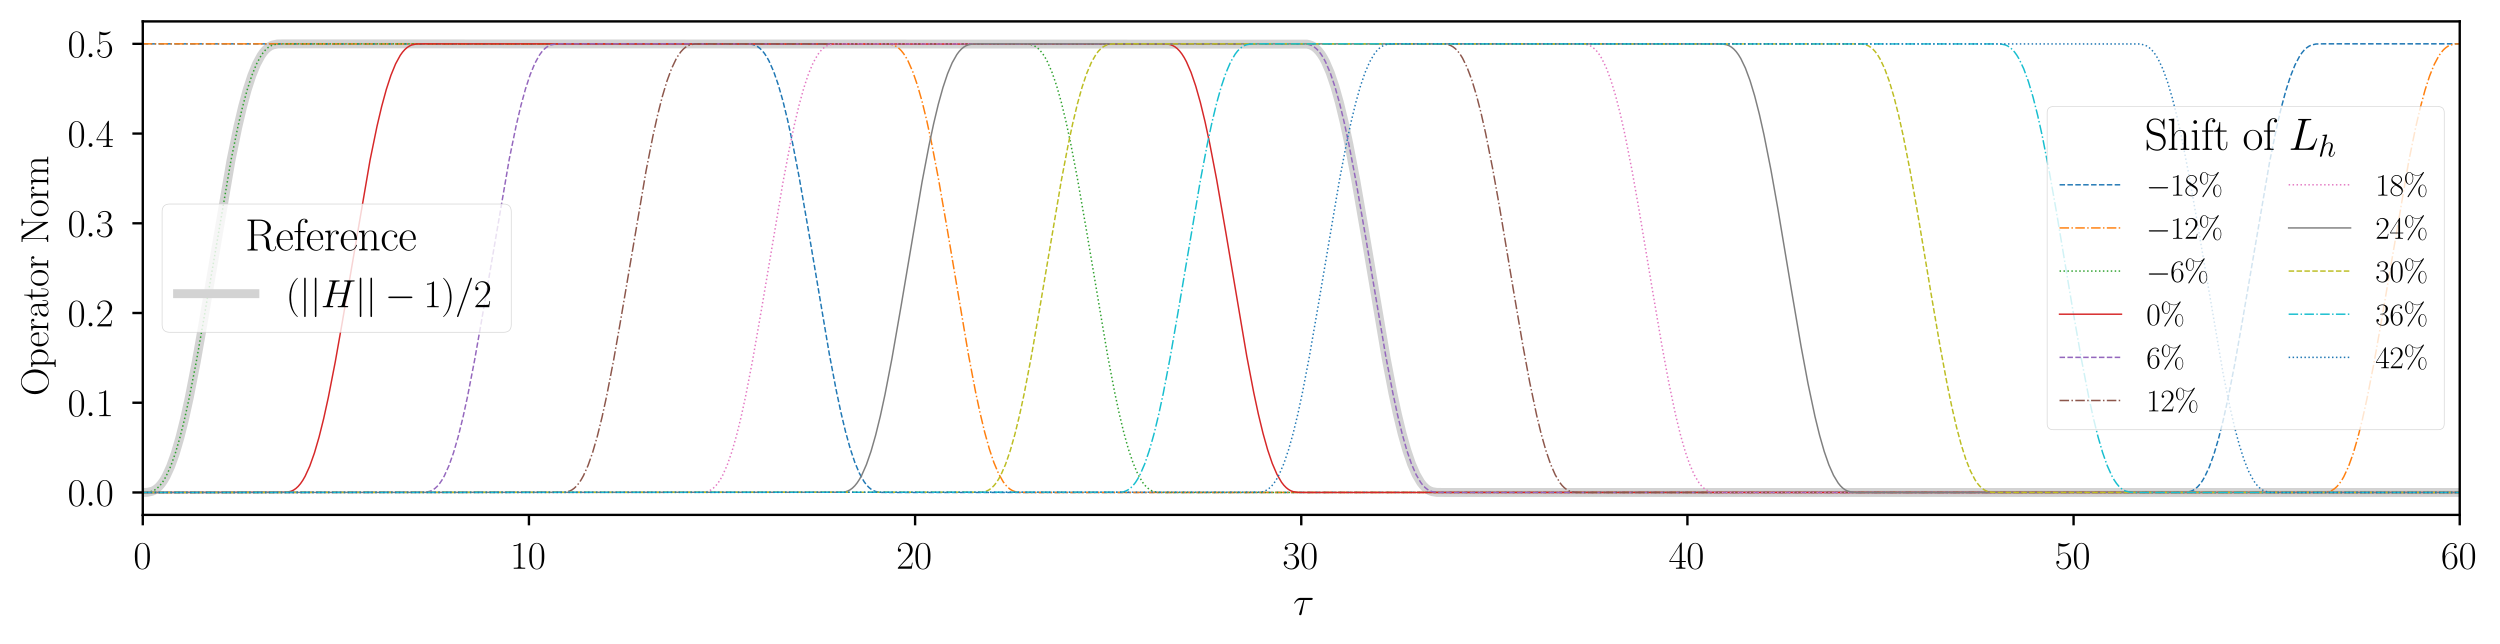 <?xml version="1.0" encoding="utf-8" standalone="no"?>
<!DOCTYPE svg PUBLIC "-//W3C//DTD SVG 1.1//EN"
  "http://www.w3.org/Graphics/SVG/1.1/DTD/svg11.dtd">
<svg xmlns:xlink="http://www.w3.org/1999/xlink" width="840.72pt" height="216.48pt" viewBox="0 0 840.72 216.48" xmlns="http://www.w3.org/2000/svg" version="1.1">
 <defs>
  <style type="text/css">*{stroke-linejoin: round; stroke-linecap: butt}</style>
 </defs>
 <g id="figure_1">
  <g id="patch_1">
   <path d="M 0 216.48 
L 840.72 216.48 
L 840.72 0 
L 0 0 
z
" style="fill: #ffffff"/>
  </g>
  <g id="axes_1">
   <g id="patch_2">
    <path d="M 48.016 173.155 
L 827.179 173.155 
L 827.179 7.2 
L 48.016 7.2 
z
" style="fill: #ffffff"/>
   </g>
   <g id="matplotlib.axis_1">
    <g id="xtick_1">
     <g id="line2d_1">
      <defs>
       <path id="mfe9cd9faa5" d="M 0 0 
L 0 3.5 
" style="stroke: #000000; stroke-width: 0.8"/>
      </defs>
      <g>
       <use xlink:href="#mfe9cd9faa5" x="48.016" y="173.155" style="stroke: #000000; stroke-width: 0.8"/>
      </g>
     </g>
     <g id="text_1">
      <!-- $\mathdefault{0}$ -->
      <g transform="translate(44.846 191.249) scale(0.13 -0.13)">
       <defs>
        <path id="CMR17-30" d="M 2688 2025 
C 2688 2416 2682 3080 2413 3591 
C 2176 4039 1798 4198 1466 4198 
C 1158 4198 768 4058 525 3597 
C 269 3118 243 2524 243 2025 
C 243 1661 250 1106 448 619 
C 723 -39 1216 -128 1466 -128 
C 1760 -128 2208 -7 2470 600 
C 2662 1042 2688 1559 2688 2025 
z
M 1466 -26 
C 1056 -26 813 325 723 812 
C 653 1188 653 1738 653 2096 
C 653 2588 653 2997 736 3387 
C 858 3929 1216 4096 1466 4096 
C 1728 4096 2067 3923 2189 3400 
C 2272 3036 2278 2607 2278 2096 
C 2278 1680 2278 1169 2202 792 
C 2067 95 1690 -26 1466 -26 
z
" transform="scale(0.016)"/>
       </defs>
       <use xlink:href="#CMR17-30" transform="scale(0.996)"/>
      </g>
     </g>
    </g>
    <g id="xtick_2">
     <g id="line2d_2">
      <g>
       <use xlink:href="#mfe9cd9faa5" x="177.877" y="173.155" style="stroke: #000000; stroke-width: 0.8"/>
      </g>
     </g>
     <g id="text_2">
      <!-- $\mathdefault{10}$ -->
      <g transform="translate(171.536 191.249) scale(0.13 -0.13)">
       <defs>
        <path id="CMR17-31" d="M 1702 4058 
C 1702 4192 1696 4192 1606 4192 
C 1357 3916 979 3827 621 3827 
C 602 3827 570 3827 563 3808 
C 557 3795 557 3782 557 3648 
C 755 3648 1088 3686 1344 3839 
L 1344 461 
C 1344 236 1331 160 781 160 
L 589 160 
L 589 0 
C 896 0 1216 0 1523 0 
C 1830 0 2150 0 2458 0 
L 2458 160 
L 2266 160 
C 1715 160 1702 230 1702 458 
L 1702 4058 
z
" transform="scale(0.016)"/>
       </defs>
       <use xlink:href="#CMR17-31" transform="scale(0.996)"/>
       <use xlink:href="#CMR17-30" transform="translate(45.69 0) scale(0.996)"/>
      </g>
     </g>
    </g>
    <g id="xtick_3">
     <g id="line2d_3">
      <g>
       <use xlink:href="#mfe9cd9faa5" x="307.737" y="173.155" style="stroke: #000000; stroke-width: 0.8"/>
      </g>
     </g>
     <g id="text_3">
      <!-- $\mathdefault{20}$ -->
      <g transform="translate(301.396 191.249) scale(0.13 -0.13)">
       <defs>
        <path id="CMR17-32" d="M 2669 989 
L 2554 989 
C 2490 536 2438 459 2413 420 
C 2381 369 1920 369 1830 369 
L 602 369 
C 832 619 1280 1072 1824 1597 
C 2214 1967 2669 2402 2669 3035 
C 2669 3790 2067 4224 1395 4224 
C 691 4224 262 3604 262 3030 
C 262 2780 448 2748 525 2748 
C 589 2748 781 2787 781 3010 
C 781 3207 614 3264 525 3264 
C 486 3264 448 3258 422 3245 
C 544 3790 915 4058 1306 4058 
C 1862 4058 2227 3617 2227 3035 
C 2227 2479 1901 2000 1536 1584 
L 262 146 
L 262 0 
L 2515 0 
L 2669 989 
z
" transform="scale(0.016)"/>
       </defs>
       <use xlink:href="#CMR17-32" transform="scale(0.996)"/>
       <use xlink:href="#CMR17-30" transform="translate(45.69 0) scale(0.996)"/>
      </g>
     </g>
    </g>
    <g id="xtick_4">
     <g id="line2d_4">
      <g>
       <use xlink:href="#mfe9cd9faa5" x="437.598" y="173.155" style="stroke: #000000; stroke-width: 0.8"/>
      </g>
     </g>
     <g id="text_4">
      <!-- $\mathdefault{30}$ -->
      <g transform="translate(431.257 191.249) scale(0.13 -0.13)">
       <defs>
        <path id="CMR17-33" d="M 1414 2157 
C 1984 2157 2234 1662 2234 1090 
C 2234 320 1824 25 1453 25 
C 1114 25 563 194 390 693 
C 422 680 454 680 486 680 
C 640 680 755 782 755 948 
C 755 1133 614 1216 486 1216 
C 378 1216 211 1165 211 926 
C 211 335 787 -128 1466 -128 
C 2176 -128 2720 430 2720 1085 
C 2720 1707 2208 2157 1600 2227 
C 2086 2328 2554 2756 2554 3329 
C 2554 3820 2048 4179 1472 4179 
C 890 4179 378 3829 378 3329 
C 378 3110 544 3072 627 3072 
C 762 3072 877 3155 877 3321 
C 877 3486 762 3569 627 3569 
C 602 3569 570 3569 544 3557 
C 730 3959 1235 4032 1459 4032 
C 1683 4032 2106 3925 2106 3320 
C 2106 3143 2080 2828 1862 2550 
C 1670 2304 1453 2304 1242 2284 
C 1210 2284 1062 2269 1037 2269 
C 992 2263 966 2257 966 2208 
C 966 2163 973 2157 1101 2157 
L 1414 2157 
z
" transform="scale(0.016)"/>
       </defs>
       <use xlink:href="#CMR17-33" transform="scale(0.996)"/>
       <use xlink:href="#CMR17-30" transform="translate(45.69 0) scale(0.996)"/>
      </g>
     </g>
    </g>
    <g id="xtick_5">
     <g id="line2d_5">
      <g>
       <use xlink:href="#mfe9cd9faa5" x="567.458" y="173.155" style="stroke: #000000; stroke-width: 0.8"/>
      </g>
     </g>
     <g id="text_5">
      <!-- $\mathdefault{40}$ -->
      <g transform="translate(561.117 191.249) scale(0.13 -0.13)">
       <defs>
        <path id="CMR17-34" d="M 2150 4122 
C 2150 4256 2144 4256 2029 4256 
L 128 1254 
L 128 1088 
L 1779 1088 
L 1779 457 
C 1779 224 1766 160 1318 160 
L 1197 160 
L 1197 0 
C 1402 0 1747 0 1965 0 
C 2182 0 2528 0 2733 0 
L 2733 160 
L 2611 160 
C 2163 160 2150 224 2150 457 
L 2150 1088 
L 2803 1088 
L 2803 1254 
L 2150 1254 
L 2150 4122 
z
M 1798 3703 
L 1798 1254 
L 256 1254 
L 1798 3703 
z
" transform="scale(0.016)"/>
       </defs>
       <use xlink:href="#CMR17-34" transform="scale(0.996)"/>
       <use xlink:href="#CMR17-30" transform="translate(45.69 0) scale(0.996)"/>
      </g>
     </g>
    </g>
    <g id="xtick_6">
     <g id="line2d_6">
      <g>
       <use xlink:href="#mfe9cd9faa5" x="697.318" y="173.155" style="stroke: #000000; stroke-width: 0.8"/>
      </g>
     </g>
     <g id="text_6">
      <!-- $\mathdefault{50}$ -->
      <g transform="translate(690.978 191.249) scale(0.13 -0.13)">
       <defs>
        <path id="CMR17-35" d="M 730 3692 
C 794 3666 1056 3584 1325 3584 
C 1920 3584 2246 3911 2432 4100 
C 2432 4157 2432 4192 2394 4192 
C 2387 4192 2374 4192 2323 4163 
C 2099 4058 1837 3973 1517 3973 
C 1325 3973 1037 3999 723 4139 
C 653 4171 640 4171 634 4171 
C 602 4171 595 4164 595 4037 
L 595 2203 
C 595 2089 595 2057 659 2057 
C 691 2057 704 2070 736 2114 
C 941 2401 1222 2522 1542 2522 
C 1766 2522 2246 2382 2246 1289 
C 2246 1085 2246 715 2054 421 
C 1894 159 1645 25 1370 25 
C 947 25 518 320 403 814 
C 429 807 480 795 506 795 
C 589 795 749 840 749 1038 
C 749 1210 627 1280 506 1280 
C 358 1280 262 1190 262 1011 
C 262 454 704 -128 1382 -128 
C 2042 -128 2669 440 2669 1264 
C 2669 2030 2170 2624 1549 2624 
C 1222 2624 947 2503 730 2274 
L 730 3692 
z
" transform="scale(0.016)"/>
       </defs>
       <use xlink:href="#CMR17-35" transform="scale(0.996)"/>
       <use xlink:href="#CMR17-30" transform="translate(45.69 0) scale(0.996)"/>
      </g>
     </g>
    </g>
    <g id="xtick_7">
     <g id="line2d_7">
      <g>
       <use xlink:href="#mfe9cd9faa5" x="827.179" y="173.155" style="stroke: #000000; stroke-width: 0.8"/>
      </g>
     </g>
     <g id="text_7">
      <!-- $\mathdefault{60}$ -->
      <g transform="translate(820.838 191.249) scale(0.13 -0.13)">
       <defs>
        <path id="CMR17-36" d="M 678 2176 
C 678 3690 1395 4032 1811 4032 
C 1946 4032 2272 4009 2400 3776 
C 2298 3776 2106 3776 2106 3553 
C 2106 3381 2246 3323 2336 3323 
C 2394 3323 2566 3348 2566 3560 
C 2566 3954 2246 4179 1805 4179 
C 1043 4179 243 3390 243 1984 
C 243 253 966 -128 1478 -128 
C 2099 -128 2688 427 2688 1283 
C 2688 2081 2170 2662 1517 2662 
C 1126 2662 838 2407 678 1960 
L 678 2176 
z
M 1478 25 
C 691 25 691 1200 691 1436 
C 691 1896 909 2560 1504 2560 
C 1613 2560 1926 2560 2138 2120 
C 2253 1870 2253 1609 2253 1289 
C 2253 944 2253 690 2118 434 
C 1978 171 1773 25 1478 25 
z
" transform="scale(0.016)"/>
       </defs>
       <use xlink:href="#CMR17-36" transform="scale(0.996)"/>
       <use xlink:href="#CMR17-30" transform="translate(45.69 0) scale(0.996)"/>
      </g>
     </g>
    </g>
    <g id="text_8">
     <!-- $\tau$ -->
     <g transform="translate(434.844 206.761) scale(0.13 -0.13)">
      <defs>
       <path id="CMMI12-1c" d="M 1837 2408 
L 2899 2408 
C 2982 2408 3194 2408 3194 2612 
C 3194 2752 3072 2752 2957 2752 
L 1197 2752 
C 1050 2752 832 2752 538 2440 
C 371 2255 166 1917 166 1879 
C 166 1841 198 1828 237 1828 
C 282 1828 288 1847 320 1885 
C 653 2408 986 2408 1146 2408 
L 1677 2408 
L 1011 223 
C 979 127 979 114 979 95 
C 979 25 1024 -64 1152 -64 
C 1350 -64 1382 108 1402 203 
L 1837 2408 
z
" transform="scale(0.016)"/>
      </defs>
      <use xlink:href="#CMMI12-1c" transform="scale(0.996)"/>
     </g>
    </g>
   </g>
   <g id="matplotlib.axis_2">
    <g id="ytick_1">
     <g id="line2d_8">
      <defs>
       <path id="mdde980be99" d="M 0 0 
L -3.5 0 
" style="stroke: #000000; stroke-width: 0.8"/>
      </defs>
      <g>
       <use xlink:href="#mdde980be99" x="48.016" y="165.611" style="stroke: #000000; stroke-width: 0.8"/>
      </g>
     </g>
     <g id="text_9">
      <!-- $\mathdefault{0.0}$ -->
      <g transform="translate(22.712 170.108) scale(0.13 -0.13)">
       <defs>
        <path id="CMMI12-3a" d="M 1178 307 
C 1178 492 1024 619 870 619 
C 685 619 557 466 557 313 
C 557 128 710 0 864 0 
C 1050 0 1178 153 1178 307 
z
" transform="scale(0.016)"/>
       </defs>
       <use xlink:href="#CMR17-30" transform="scale(0.996)"/>
       <use xlink:href="#CMMI12-3a" transform="translate(45.69 0) scale(0.996)"/>
       <use xlink:href="#CMR17-30" transform="translate(72.788 0) scale(0.996)"/>
      </g>
     </g>
    </g>
    <g id="ytick_2">
     <g id="line2d_9">
      <g>
       <use xlink:href="#mdde980be99" x="48.016" y="135.438" style="stroke: #000000; stroke-width: 0.8"/>
      </g>
     </g>
     <g id="text_10">
      <!-- $\mathdefault{0.1}$ -->
      <g transform="translate(22.712 139.935) scale(0.13 -0.13)">
       <use xlink:href="#CMR17-30" transform="scale(0.996)"/>
       <use xlink:href="#CMMI12-3a" transform="translate(45.69 0) scale(0.996)"/>
       <use xlink:href="#CMR17-31" transform="translate(72.788 0) scale(0.996)"/>
      </g>
     </g>
    </g>
    <g id="ytick_3">
     <g id="line2d_10">
      <g>
       <use xlink:href="#mdde980be99" x="48.016" y="105.264" style="stroke: #000000; stroke-width: 0.8"/>
      </g>
     </g>
     <g id="text_11">
      <!-- $\mathdefault{0.2}$ -->
      <g transform="translate(22.712 109.761) scale(0.13 -0.13)">
       <use xlink:href="#CMR17-30" transform="scale(0.996)"/>
       <use xlink:href="#CMMI12-3a" transform="translate(45.69 0) scale(0.996)"/>
       <use xlink:href="#CMR17-32" transform="translate(72.788 0) scale(0.996)"/>
      </g>
     </g>
    </g>
    <g id="ytick_4">
     <g id="line2d_11">
      <g>
       <use xlink:href="#mdde980be99" x="48.016" y="75.091" style="stroke: #000000; stroke-width: 0.8"/>
      </g>
     </g>
     <g id="text_12">
      <!-- $\mathdefault{0.3}$ -->
      <g transform="translate(22.712 79.588) scale(0.13 -0.13)">
       <use xlink:href="#CMR17-30" transform="scale(0.996)"/>
       <use xlink:href="#CMMI12-3a" transform="translate(45.69 0) scale(0.996)"/>
       <use xlink:href="#CMR17-33" transform="translate(72.788 0) scale(0.996)"/>
      </g>
     </g>
    </g>
    <g id="ytick_5">
     <g id="line2d_12">
      <g>
       <use xlink:href="#mdde980be99" x="48.016" y="44.917" style="stroke: #000000; stroke-width: 0.8"/>
      </g>
     </g>
     <g id="text_13">
      <!-- $\mathdefault{0.4}$ -->
      <g transform="translate(22.712 49.414) scale(0.13 -0.13)">
       <use xlink:href="#CMR17-30" transform="scale(0.996)"/>
       <use xlink:href="#CMMI12-3a" transform="translate(45.69 0) scale(0.996)"/>
       <use xlink:href="#CMR17-34" transform="translate(72.788 0) scale(0.996)"/>
      </g>
     </g>
    </g>
    <g id="ytick_6">
     <g id="line2d_13">
      <g>
       <use xlink:href="#mdde980be99" x="48.016" y="14.743" style="stroke: #000000; stroke-width: 0.8"/>
      </g>
     </g>
     <g id="text_14">
      <!-- $\mathdefault{0.5}$ -->
      <g transform="translate(22.712 19.24) scale(0.13 -0.13)">
       <use xlink:href="#CMR17-30" transform="scale(0.996)"/>
       <use xlink:href="#CMMI12-3a" transform="translate(45.69 0) scale(0.996)"/>
       <use xlink:href="#CMR17-35" transform="translate(72.788 0) scale(0.996)"/>
      </g>
     </g>
    </g>
    <g id="text_15">
     <!-- Operator Norm -->
     <g transform="translate(16.194 133.151) rotate(-90) scale(0.13 -0.13)">
      <defs>
       <path id="CMR17-4f" d="M 4307 2135 
C 4307 3437 3366 4416 2304 4416 
C 1216 4416 294 3424 294 2135 
C 294 845 1229 -128 2298 -128 
C 3392 -128 4307 864 4307 2135 
z
M 2304 -13 
C 1574 -13 781 711 781 2217 
C 781 3716 1651 4301 2298 4301 
C 2976 4301 3821 3698 3821 2217 
C 3821 686 3008 -13 2304 -13 
z
" transform="scale(0.016)"/>
       <path id="CMR17-70" d="M 1408 -1063 
C 998 -1063 973 -1037 973 -789 
L 973 402 
C 1158 134 1427 -38 1766 -38 
C 2406 -38 3053 523 3053 1388 
C 3053 2191 2496 2802 1837 2802 
C 1453 2802 1139 2592 960 2338 
L 960 2802 
L 198 2732 
L 198 2567 
C 576 2567 634 2528 634 2223 
L 634 -789 
C 634 -1031 608 -1063 198 -1063 
L 198 -1228 
C 352 -1216 634 -1216 800 -1216 
C 966 -1216 1254 -1216 1408 -1228 
L 1408 -1063 
z
M 973 2012 
C 973 2102 973 2235 1222 2471 
C 1254 2497 1472 2688 1792 2688 
C 2259 2688 2643 2108 2643 1382 
C 2643 656 2234 64 1728 64 
C 1498 64 1248 172 1056 472 
C 973 612 973 650 973 752 
L 973 2012 
z
" transform="scale(0.016)"/>
       <path id="CMR17-65" d="M 2438 1472 
C 2464 1498 2464 1511 2464 1576 
C 2464 2238 2118 2816 1389 2816 
C 710 2816 173 2169 173 1383 
C 173 551 781 -64 1459 -64 
C 2176 -64 2458 607 2458 740 
C 2458 784 2419 784 2406 784 
C 2362 784 2355 771 2330 696 
C 2189 265 1837 51 1504 51 
C 1229 51 954 203 781 480 
C 582 803 582 1176 582 1472 
L 2438 1472 
z
M 589 1568 
C 634 2505 1126 2714 1382 2714 
C 1818 2714 2112 2297 2118 1568 
L 589 1568 
z
" transform="scale(0.016)"/>
       <path id="CMR17-72" d="M 960 1497 
C 960 2112 1222 2688 1702 2688 
C 1747 2688 1792 2682 1837 2662 
C 1837 2662 1696 2617 1696 2452 
C 1696 2298 1818 2234 1914 2234 
C 1990 2234 2131 2279 2131 2458 
C 2131 2663 1926 2790 1709 2790 
C 1222 2790 1011 2317 947 2093 
L 941 2093 
L 941 2790 
L 198 2720 
L 198 2554 
C 576 2554 634 2515 634 2208 
L 634 428 
C 634 184 608 153 198 153 
L 198 -13 
C 352 0 646 0 813 0 
C 998 0 1325 0 1498 -13 
L 1498 153 
C 1037 153 960 153 960 440 
L 960 1497 
z
" transform="scale(0.016)"/>
       <path id="CMR17-61" d="M 2304 1653 
C 2304 2072 2304 2294 2035 2543 
C 1798 2752 1523 2816 1306 2816 
C 800 2816 435 2407 435 1971 
C 435 1728 627 1728 666 1728 
C 749 1728 896 1778 896 1954 
C 896 2112 774 2181 666 2181 
C 640 2181 608 2174 589 2168 
C 723 2592 1069 2714 1293 2714 
C 1613 2714 1965 2429 1965 1885 
L 1965 1600 
C 1587 1600 1133 1549 774 1357 
C 371 1133 256 813 256 570 
C 256 77 832 -64 1171 -64 
C 1523 -64 1850 139 1990 511 
C 2003 233 2182 -18 2464 -18 
C 2598 -18 2938 70 2938 567 
L 2938 920 
L 2822 920 
L 2822 562 
C 2822 178 2650 128 2566 128 
C 2304 128 2304 458 2304 738 
L 2304 1653 
z
M 1965 870 
C 1965 317 1568 38 1216 38 
C 896 38 646 275 646 570 
C 646 761 730 1100 1101 1305 
C 1408 1478 1760 1504 1965 1504 
L 1965 870 
z
" transform="scale(0.016)"/>
       <path id="CMR17-74" d="M 966 2560 
L 1862 2560 
L 1862 2725 
L 966 2725 
L 966 3904 
L 851 3904 
C 838 3245 614 2668 70 2668 
L 70 2560 
L 627 2560 
L 627 771 
C 627 650 627 -64 1370 -64 
C 1747 -64 1965 306 1965 777 
L 1965 1140 
L 1850 1140 
L 1850 783 
C 1850 344 1677 51 1408 51 
C 1222 51 966 178 966 758 
L 966 2560 
z
" transform="scale(0.016)"/>
       <path id="CMR17-6f" d="M 2758 1356 
C 2758 2176 2163 2816 1466 2816 
C 768 2816 173 2176 173 1356 
C 173 551 768 -64 1466 -64 
C 2163 -64 2758 551 2758 1356 
z
M 1466 51 
C 1165 51 909 230 762 480 
C 602 767 582 1126 582 1408 
C 582 1677 595 2010 762 2298 
C 890 2509 1139 2714 1466 2714 
C 1754 2714 1997 2554 2150 2330 
C 2349 2029 2349 1607 2349 1408 
C 2349 1158 2336 775 2163 467 
C 1984 173 1709 51 1466 51 
z
" transform="scale(0.016)"/>
       <path id="CMR17-4e" d="M 1312 4250 
C 1267 4320 1261 4320 1139 4320 
L 326 4320 
L 326 4160 
L 448 4160 
C 704 4160 819 4129 838 4122 
L 838 610 
C 838 451 838 153 326 153 
L 326 -13 
C 474 0 742 0 902 0 
C 1062 0 1331 0 1478 -13 
L 1478 153 
C 966 153 966 451 966 610 
L 966 4033 
C 1011 3995 1011 3982 1056 3919 
L 3430 76 
C 3475 0 3494 0 3526 0 
C 3590 0 3590 19 3590 139 
L 3590 3705 
C 3590 3863 3590 4160 4102 4160 
L 4102 4326 
C 3955 4320 3686 4320 3526 4320 
C 3366 4320 3098 4320 2950 4326 
L 2950 4160 
C 3462 4160 3462 3862 3462 3703 
L 3462 763 
L 1312 4250 
z
" transform="scale(0.016)"/>
       <path id="CMR17-6d" d="M 4326 1933 
C 4326 2252 4269 2790 3507 2790 
C 3072 2790 2771 2496 2656 2151 
L 2650 2151 
C 2573 2676 2195 2790 1837 2790 
C 1331 2790 1069 2400 973 2144 
L 966 2144 
L 966 2790 
L 211 2720 
L 211 2554 
C 589 2554 646 2515 646 2208 
L 646 428 
C 646 184 621 153 211 153 
L 211 -13 
C 365 0 646 0 813 0 
C 979 0 1267 0 1421 -13 
L 1421 153 
C 1011 153 986 178 986 428 
L 986 1658 
C 986 2247 1344 2688 1792 2688 
C 2266 2688 2317 2266 2317 1958 
L 2317 428 
C 2317 184 2291 153 1882 153 
L 1882 -13 
C 2035 0 2317 0 2483 0 
C 2650 0 2938 0 3091 -13 
L 3091 153 
C 2682 153 2656 178 2656 428 
L 2656 1658 
C 2656 2247 3014 2688 3462 2688 
C 3936 2688 3987 2266 3987 1958 
L 3987 428 
C 3987 184 3962 153 3552 153 
L 3552 -13 
C 3706 0 3987 0 4154 0 
C 4320 0 4608 0 4762 -13 
L 4762 153 
C 4352 153 4326 178 4326 428 
L 4326 1933 
z
" transform="scale(0.016)"/>
      </defs>
      <use xlink:href="#CMR17-4f" transform="scale(0.996)"/>
      <use xlink:href="#CMR17-70" transform="translate(71.715 0) scale(0.996)"/>
      <use xlink:href="#CMR17-65" transform="translate(125.213 0) scale(0.996)"/>
      <use xlink:href="#CMR17-72" transform="translate(165.698 0) scale(0.996)"/>
      <use xlink:href="#CMR17-61" transform="translate(200.979 0) scale(0.996)"/>
      <use xlink:href="#CMR17-74" transform="translate(246.67 0) scale(0.996)"/>
      <use xlink:href="#CMR17-6f" transform="translate(281.95 0) scale(0.996)"/>
      <use xlink:href="#CMR17-72" transform="translate(327.641 0) scale(0.996)"/>
      <use xlink:href="#CMR17-4e" transform="translate(392.997 0) scale(0.996)"/>
      <use xlink:href="#CMR17-6f" transform="translate(462.07 0) scale(0.996)"/>
      <use xlink:href="#CMR17-72" transform="translate(507.76 0) scale(0.996)"/>
      <use xlink:href="#CMR17-6d" transform="translate(543.041 0) scale(0.996)"/>
     </g>
    </g>
   </g>
   <g id="line2d_14">
    <path d="M 48.016 165.611 
L 49.576 165.558 
L 51.136 165.207 
L 51.916 164.842 
L 52.696 164.316 
L 53.476 163.61 
L 54.256 162.704 
L 55.036 161.585 
L 55.816 160.242 
L 57.376 156.85 
L 58.936 152.494 
L 60.496 147.179 
L 62.055 140.948 
L 63.615 133.873 
L 65.955 121.904 
L 68.295 108.695 
L 77.654 54.056 
L 79.994 42.633 
L 81.554 35.994 
L 83.114 30.241 
L 84.674 25.432 
L 86.234 21.588 
L 87.794 18.696 
L 88.573 17.59 
L 89.353 16.697 
L 90.133 16.002 
L 90.913 15.487 
L 91.693 15.131 
L 93.253 14.792 
L 95.593 14.743 
L 439.547 14.846 
L 440.327 15.018 
L 441.107 15.312 
L 441.887 15.754 
L 442.667 16.368 
L 443.447 17.172 
L 444.227 18.182 
L 445.007 19.412 
L 445.787 20.872 
L 447.347 24.503 
L 448.907 29.101 
L 450.467 34.65 
L 452.027 41.1 
L 453.586 48.371 
L 455.926 60.579 
L 459.046 78.573 
L 466.066 120.033 
L 468.405 132.213 
L 469.965 139.461 
L 471.525 145.885 
L 473.085 151.406 
L 474.645 155.975 
L 476.205 159.577 
L 477.765 162.239 
L 478.545 163.237 
L 479.325 164.029 
L 480.104 164.632 
L 480.884 165.064 
L 481.664 165.35 
L 483.224 165.591 
L 487.904 165.611 
L 827.179 165.611 
L 827.179 165.611 
" clip-path="url(#pd36200f237)" style="fill: none; stroke: #d3d3d3; stroke-width: 3; stroke-linecap: square"/>
   </g>
   <g id="line2d_15">
    <path d="M 48.016 14.743 
L 252.361 14.82 
L 253.141 14.967 
L 253.921 15.229 
L 254.701 15.633 
L 255.481 16.204 
L 256.261 16.961 
L 257.041 17.92 
L 257.821 19.097 
L 258.601 20.5 
L 260.161 24.016 
L 261.721 28.498 
L 263.281 33.935 
L 264.84 40.281 
L 266.4 47.458 
L 268.74 59.553 
L 271.86 77.458 
L 278.879 119.002 
L 281.219 131.293 
L 282.779 138.633 
L 284.339 145.16 
L 285.899 150.793 
L 287.459 155.478 
L 289.019 159.196 
L 290.578 161.967 
L 291.358 163.017 
L 292.138 163.857 
L 292.918 164.503 
L 293.698 164.975 
L 294.478 165.294 
L 296.038 165.58 
L 299.158 165.611 
L 735.146 165.567 
L 736.705 165.241 
L 737.485 164.893 
L 738.265 164.389 
L 739.045 163.705 
L 739.825 162.824 
L 740.605 161.731 
L 741.385 160.415 
L 742.945 157.081 
L 744.505 152.782 
L 746.065 147.524 
L 747.625 141.346 
L 749.185 134.32 
L 751.524 122.41 
L 753.864 109.241 
L 763.224 54.545 
L 765.563 43.057 
L 767.123 36.368 
L 768.683 30.56 
L 770.243 25.693 
L 771.803 21.792 
L 773.363 18.844 
L 774.143 17.712 
L 774.923 16.794 
L 775.703 16.076 
L 776.483 15.54 
L 777.262 15.166 
L 778.822 14.802 
L 781.162 14.743 
L 827.179 14.743 
L 827.179 14.743 
" clip-path="url(#pd36200f237)" style="fill: none; stroke-dasharray: 1.85,0.8; stroke-dashoffset: 0; stroke: #1f77b4; stroke-width: 0.5"/>
   </g>
   <g id="line2d_16">
    <path d="M 48.016 14.743 
L 299.158 14.826 
L 299.938 14.979 
L 300.718 15.249 
L 301.498 15.663 
L 302.278 16.244 
L 303.058 17.012 
L 303.838 17.985 
L 304.617 19.174 
L 305.397 20.592 
L 306.957 24.137 
L 308.517 28.648 
L 310.077 34.113 
L 311.637 40.485 
L 313.197 47.686 
L 315.537 59.809 
L 318.656 77.736 
L 325.676 119.26 
L 328.016 131.524 
L 329.576 138.841 
L 331.135 145.343 
L 332.695 150.947 
L 334.255 155.603 
L 335.815 159.292 
L 337.375 162.037 
L 338.155 163.073 
L 338.935 163.901 
L 339.715 164.536 
L 340.495 164.998 
L 341.275 165.308 
L 342.835 165.583 
L 346.734 165.611 
L 781.942 165.563 
L 783.502 165.224 
L 784.282 164.868 
L 785.062 164.353 
L 785.842 163.658 
L 786.622 162.765 
L 787.402 161.659 
L 788.182 160.329 
L 789.742 156.966 
L 791.301 152.638 
L 792.861 147.352 
L 794.421 141.148 
L 795.981 134.097 
L 798.321 122.158 
L 800.661 108.968 
L 810.02 54.3 
L 812.36 42.845 
L 813.92 36.181 
L 815.48 30.4 
L 817.04 25.562 
L 818.599 21.69 
L 820.159 18.769 
L 820.939 17.651 
L 821.719 16.745 
L 822.499 16.039 
L 823.279 15.513 
L 824.059 15.148 
L 825.619 14.797 
L 827.179 14.743 
L 827.179 14.743 
" clip-path="url(#pd36200f237)" style="fill: none; stroke-dasharray: 3.2,0.8,0.5,0.8; stroke-dashoffset: 0; stroke: #ff7f0e; stroke-width: 0.5"/>
   </g>
   <g id="line2d_17">
    <path d="M 48.016 165.611 
L 49.576 165.558 
L 51.136 165.207 
L 51.916 164.842 
L 52.696 164.316 
L 53.476 163.61 
L 54.256 162.704 
L 55.036 161.585 
L 55.816 160.242 
L 57.376 156.85 
L 58.936 152.494 
L 60.496 147.179 
L 62.055 140.948 
L 63.615 133.873 
L 65.955 121.904 
L 68.295 108.695 
L 77.654 54.056 
L 79.994 42.633 
L 81.554 35.994 
L 83.114 30.241 
L 84.674 25.432 
L 86.234 21.588 
L 87.794 18.696 
L 88.573 17.59 
L 89.353 16.697 
L 90.133 16.002 
L 90.913 15.487 
L 91.693 15.131 
L 93.253 14.792 
L 95.593 14.743 
L 345.954 14.832 
L 346.734 14.992 
L 347.514 15.269 
L 348.294 15.693 
L 349.074 16.285 
L 349.854 17.065 
L 350.634 18.05 
L 351.414 19.253 
L 352.194 20.684 
L 353.754 24.258 
L 355.314 28.798 
L 356.874 34.291 
L 358.433 40.689 
L 359.993 47.913 
L 362.333 60.065 
L 365.453 78.015 
L 372.472 119.519 
L 374.812 131.754 
L 376.372 139.048 
L 377.932 145.524 
L 379.492 151.101 
L 381.052 155.728 
L 382.612 159.388 
L 384.172 162.105 
L 384.952 163.128 
L 385.731 163.944 
L 386.511 164.569 
L 387.291 165.021 
L 388.071 165.323 
L 389.631 165.586 
L 393.531 165.611 
L 827.179 165.611 
L 827.179 165.611 
" clip-path="url(#pd36200f237)" style="fill: none; stroke-dasharray: 0.5,0.825; stroke-dashoffset: 0; stroke: #2ca02c; stroke-width: 0.5"/>
   </g>
   <g id="line2d_18">
    <path d="M 48.016 165.611 
L 96.373 165.553 
L 97.933 165.189 
L 98.713 164.815 
L 99.493 164.279 
L 100.273 163.561 
L 101.053 162.643 
L 101.832 161.511 
L 102.612 160.154 
L 104.172 156.733 
L 105.732 152.348 
L 107.292 147.005 
L 108.852 140.747 
L 110.412 133.649 
L 112.752 121.651 
L 115.091 108.422 
L 124.451 53.812 
L 126.791 42.421 
L 128.351 35.808 
L 129.91 30.083 
L 131.47 25.302 
L 133.03 21.488 
L 134.59 18.623 
L 135.37 17.531 
L 136.15 16.65 
L 136.93 15.966 
L 137.71 15.461 
L 138.49 15.114 
L 140.05 14.788 
L 142.389 14.743 
L 392.751 14.839 
L 393.531 15.005 
L 394.311 15.29 
L 395.091 15.723 
L 395.871 16.326 
L 396.651 17.118 
L 397.431 18.116 
L 398.211 19.332 
L 398.99 20.777 
L 400.55 24.38 
L 402.11 28.949 
L 403.67 34.47 
L 405.23 40.894 
L 406.79 48.142 
L 409.13 60.322 
L 412.249 78.294 
L 419.269 119.776 
L 421.609 131.984 
L 423.169 139.255 
L 424.729 145.705 
L 426.288 151.254 
L 427.848 155.852 
L 429.408 159.483 
L 430.968 162.172 
L 431.748 163.183 
L 432.528 163.987 
L 433.308 164.6 
L 434.088 165.043 
L 434.868 165.337 
L 436.428 165.589 
L 441.107 165.611 
L 827.179 165.611 
L 827.179 165.611 
" clip-path="url(#pd36200f237)" style="fill: none; stroke: #d62728; stroke-width: 0.5; stroke-linecap: square"/>
   </g>
   <g id="line2d_19">
    <path d="M 48.016 165.611 
L 143.169 165.548 
L 144.729 165.171 
L 145.509 164.788 
L 146.289 164.241 
L 147.069 163.512 
L 147.849 162.582 
L 148.629 161.436 
L 149.409 160.065 
L 150.969 156.616 
L 152.529 152.202 
L 154.089 146.831 
L 155.648 140.546 
L 157.208 133.424 
L 159.548 121.397 
L 161.888 108.148 
L 171.247 53.569 
L 173.587 42.211 
L 175.147 35.623 
L 176.707 29.926 
L 178.267 25.174 
L 179.827 21.388 
L 181.387 18.552 
L 182.167 17.472 
L 182.946 16.604 
L 183.726 15.931 
L 184.506 15.436 
L 185.286 15.098 
L 186.846 14.784 
L 189.966 14.743 
L 439.547 14.846 
L 440.327 15.018 
L 441.107 15.312 
L 441.887 15.754 
L 442.667 16.368 
L 443.447 17.172 
L 444.227 18.182 
L 445.007 19.412 
L 445.787 20.872 
L 447.347 24.503 
L 448.907 29.101 
L 450.467 34.65 
L 452.027 41.1 
L 453.586 48.371 
L 455.926 60.579 
L 459.046 78.573 
L 466.066 120.033 
L 468.405 132.213 
L 469.965 139.461 
L 471.525 145.885 
L 473.085 151.406 
L 474.645 155.975 
L 476.205 159.577 
L 477.765 162.239 
L 478.545 163.237 
L 479.325 164.029 
L 480.104 164.632 
L 480.884 165.064 
L 481.664 165.35 
L 483.224 165.591 
L 487.904 165.611 
L 827.179 165.611 
L 827.179 165.611 
" clip-path="url(#pd36200f237)" style="fill: none; stroke-dasharray: 1.85,0.8; stroke-dashoffset: 0; stroke: #9467bd; stroke-width: 0.5"/>
   </g>
   <g id="line2d_20">
    <path d="M 48.016 165.611 
L 189.966 165.543 
L 191.526 165.152 
L 192.306 164.76 
L 193.086 164.203 
L 193.866 163.462 
L 194.646 162.519 
L 195.426 161.361 
L 196.205 159.976 
L 197.765 156.498 
L 199.325 152.054 
L 200.885 146.655 
L 202.445 140.344 
L 204.005 133.198 
L 206.345 121.142 
L 208.685 107.874 
L 217.264 57.441 
L 219.604 45.591 
L 221.164 38.613 
L 222.724 32.488 
L 224.283 27.287 
L 225.843 23.047 
L 227.403 19.769 
L 228.183 18.481 
L 228.963 17.414 
L 229.743 16.558 
L 230.523 15.897 
L 231.303 15.412 
L 232.083 15.082 
L 233.643 14.78 
L 236.762 14.743 
L 486.344 14.854 
L 487.124 15.032 
L 487.904 15.334 
L 488.684 15.786 
L 489.464 16.411 
L 490.244 17.227 
L 491.024 18.25 
L 491.804 19.493 
L 493.363 22.676 
L 494.923 26.82 
L 496.483 31.926 
L 498.043 37.961 
L 499.603 44.858 
L 501.943 56.606 
L 504.283 69.664 
L 508.962 97.667 
L 512.082 115.953 
L 514.422 128.551 
L 516.762 139.666 
L 518.322 146.064 
L 519.882 151.557 
L 521.441 156.097 
L 523.001 159.671 
L 524.561 162.305 
L 525.341 163.29 
L 526.121 164.07 
L 526.901 164.662 
L 527.681 165.085 
L 528.461 165.363 
L 530.021 165.594 
L 535.48 165.611 
L 827.179 165.611 
L 827.179 165.611 
" clip-path="url(#pd36200f237)" style="fill: none; stroke-dasharray: 3.2,0.8,0.5,0.8; stroke-dashoffset: 0; stroke: #8c564b; stroke-width: 0.5"/>
   </g>
   <g id="line2d_21">
    <path d="M 48.016 165.611 
L 236.762 165.537 
L 237.542 165.392 
L 238.322 165.132 
L 239.102 164.731 
L 239.882 164.164 
L 240.662 163.411 
L 241.442 162.456 
L 242.222 161.284 
L 243.002 159.885 
L 244.562 156.378 
L 246.122 151.906 
L 247.682 146.479 
L 249.242 140.142 
L 250.801 132.972 
L 253.141 120.887 
L 256.261 102.99 
L 263.281 61.439 
L 265.62 49.139 
L 267.18 41.792 
L 268.74 35.255 
L 270.3 29.614 
L 271.86 24.919 
L 273.42 21.192 
L 274.98 18.411 
L 275.76 17.357 
L 276.54 16.513 
L 277.319 15.863 
L 278.099 15.388 
L 278.879 15.066 
L 280.439 14.776 
L 283.559 14.743 
L 532.361 14.772 
L 533.92 15.046 
L 534.7 15.357 
L 535.48 15.819 
L 536.26 16.454 
L 537.04 17.282 
L 537.82 18.318 
L 538.6 19.575 
L 540.16 22.787 
L 541.72 26.959 
L 543.28 32.094 
L 544.84 38.155 
L 546.4 45.077 
L 548.739 56.856 
L 551.079 69.935 
L 555.759 97.949 
L 558.879 116.217 
L 561.218 128.789 
L 563.558 139.87 
L 565.118 146.242 
L 566.678 151.707 
L 568.238 156.218 
L 569.798 159.763 
L 571.358 162.37 
L 572.138 163.342 
L 572.918 164.111 
L 573.698 164.692 
L 574.477 165.106 
L 576.037 165.529 
L 577.597 165.611 
L 827.179 165.611 
L 827.179 165.611 
" clip-path="url(#pd36200f237)" style="fill: none; stroke-dasharray: 0.5,0.825; stroke-dashoffset: 0; stroke: #e377c2; stroke-width: 0.5"/>
   </g>
   <g id="line2d_22">
    <path d="M 48.016 165.611 
L 283.559 165.531 
L 284.339 165.38 
L 285.119 165.113 
L 285.899 164.702 
L 286.679 164.124 
L 287.459 163.36 
L 288.239 162.392 
L 289.019 161.206 
L 289.799 159.794 
L 291.358 156.258 
L 292.918 151.757 
L 294.478 146.301 
L 296.038 139.938 
L 297.598 132.745 
L 299.938 120.631 
L 303.058 102.712 
L 310.077 61.181 
L 312.417 48.908 
L 313.977 41.583 
L 315.537 35.073 
L 317.097 29.459 
L 318.656 24.793 
L 320.216 21.095 
L 321.776 18.341 
L 322.556 17.301 
L 323.336 16.469 
L 324.116 15.83 
L 324.896 15.364 
L 325.676 15.051 
L 327.236 14.773 
L 331.135 14.743 
L 579.157 14.775 
L 580.717 15.061 
L 581.497 15.38 
L 582.277 15.852 
L 583.057 16.498 
L 583.837 17.338 
L 584.617 18.387 
L 585.397 19.658 
L 586.957 22.898 
L 588.516 27.099 
L 590.076 32.262 
L 591.636 38.351 
L 593.196 45.297 
L 595.536 57.106 
L 597.876 70.206 
L 602.555 98.23 
L 605.675 116.48 
L 608.015 129.027 
L 610.355 140.074 
L 611.915 146.42 
L 613.475 151.856 
L 615.034 156.338 
L 616.594 159.855 
L 618.154 162.434 
L 618.934 163.394 
L 619.714 164.151 
L 620.494 164.721 
L 621.274 165.126 
L 622.834 165.535 
L 624.394 165.611 
L 827.179 165.611 
L 827.179 165.611 
" clip-path="url(#pd36200f237)" style="fill: none; stroke: #7f7f7f; stroke-width: 0.5; stroke-linecap: square"/>
   </g>
   <g id="line2d_23">
    <path d="M 48.016 165.611 
L 330.356 165.525 
L 331.135 165.368 
L 331.915 165.092 
L 332.695 164.672 
L 333.475 164.084 
L 334.255 163.308 
L 335.035 162.327 
L 335.815 161.128 
L 336.595 159.702 
L 338.155 156.137 
L 339.715 151.607 
L 341.275 146.123 
L 342.835 139.734 
L 344.395 132.517 
L 346.734 120.375 
L 349.854 102.433 
L 356.874 60.922 
L 359.213 48.677 
L 360.773 41.376 
L 362.333 34.891 
L 363.893 29.305 
L 365.453 24.668 
L 367.013 20.999 
L 368.573 18.273 
L 369.353 17.245 
L 370.133 16.425 
L 370.913 15.797 
L 371.692 15.342 
L 372.472 15.037 
L 374.032 14.77 
L 377.932 14.743 
L 625.954 14.779 
L 627.514 15.076 
L 628.294 15.404 
L 629.073 15.885 
L 629.853 16.543 
L 630.633 17.395 
L 631.413 18.457 
L 632.193 19.741 
L 633.753 23.01 
L 635.313 27.24 
L 636.873 32.432 
L 638.433 38.547 
L 639.993 45.518 
L 642.332 57.357 
L 644.672 70.478 
L 649.352 98.511 
L 652.472 116.743 
L 654.812 129.264 
L 656.371 136.798 
L 657.931 143.546 
L 659.491 149.418 
L 661.051 154.352 
L 662.611 158.321 
L 664.171 161.335 
L 664.951 162.498 
L 665.731 163.445 
L 666.511 164.19 
L 667.291 164.75 
L 668.071 165.145 
L 669.63 165.541 
L 671.97 165.611 
L 827.179 165.611 
L 827.179 165.611 
" clip-path="url(#pd36200f237)" style="fill: none; stroke-dasharray: 1.85,0.8; stroke-dashoffset: 0; stroke: #bcbd22; stroke-width: 0.5"/>
   </g>
   <g id="line2d_24">
    <path d="M 48.016 165.611 
L 377.152 165.518 
L 377.932 165.355 
L 378.712 165.071 
L 379.492 164.642 
L 380.272 164.043 
L 381.052 163.255 
L 381.832 162.261 
L 382.612 161.049 
L 383.392 159.609 
L 384.952 156.015 
L 386.511 151.456 
L 388.071 145.945 
L 389.631 139.529 
L 391.191 132.289 
L 393.531 120.119 
L 396.651 102.154 
L 403.67 60.665 
L 406.01 48.447 
L 407.57 41.169 
L 409.13 34.71 
L 410.69 29.152 
L 412.249 24.544 
L 413.809 20.903 
L 415.369 18.205 
L 416.149 17.19 
L 416.929 16.382 
L 417.709 15.765 
L 418.489 15.319 
L 419.269 15.023 
L 420.829 14.767 
L 424.729 14.743 
L 672.75 14.782 
L 674.31 15.092 
L 675.09 15.428 
L 675.87 15.92 
L 676.65 16.588 
L 677.43 17.453 
L 678.21 18.528 
L 678.99 19.826 
L 680.55 23.123 
L 682.11 27.382 
L 683.669 32.602 
L 685.229 38.744 
L 686.789 45.739 
L 689.129 57.609 
L 691.469 70.75 
L 696.928 103.454 
L 700.048 121.312 
L 702.388 133.349 
L 703.948 140.479 
L 705.508 146.772 
L 707.068 152.153 
L 708.628 156.577 
L 710.187 160.035 
L 710.967 161.411 
L 711.747 162.561 
L 712.527 163.495 
L 713.307 164.229 
L 714.087 164.778 
L 714.867 165.164 
L 716.427 165.546 
L 718.767 165.611 
L 827.179 165.611 
L 827.179 165.611 
" clip-path="url(#pd36200f237)" style="fill: none; stroke-dasharray: 3.2,0.8,0.5,0.8; stroke-dashoffset: 0; stroke: #17becf; stroke-width: 0.5"/>
   </g>
   <g id="line2d_25">
    <path d="M 48.016 165.611 
L 423.949 165.511 
L 424.729 165.341 
L 425.509 165.05 
L 426.288 164.611 
L 427.068 164.001 
L 427.848 163.201 
L 428.628 162.195 
L 429.408 160.969 
L 430.188 159.515 
L 431.748 155.893 
L 433.308 151.305 
L 434.868 145.765 
L 436.428 139.324 
L 437.988 132.06 
L 440.327 119.862 
L 443.447 101.875 
L 450.467 60.407 
L 452.806 48.218 
L 454.366 40.963 
L 455.926 34.53 
L 457.486 29 
L 459.046 24.421 
L 460.606 20.809 
L 462.166 18.138 
L 462.946 17.136 
L 463.726 16.34 
L 464.506 15.734 
L 465.286 15.298 
L 466.066 15.009 
L 467.625 14.764 
L 472.305 14.743 
L 719.547 14.786 
L 721.107 15.108 
L 721.887 15.453 
L 722.667 15.954 
L 723.446 16.635 
L 724.226 17.511 
L 725.006 18.599 
L 725.786 19.911 
L 727.346 23.236 
L 728.906 27.525 
L 730.466 32.773 
L 732.026 38.942 
L 733.586 45.961 
L 735.926 57.861 
L 738.265 71.023 
L 747.625 125.728 
L 749.964 137.227 
L 751.524 143.924 
L 753.084 149.741 
L 754.644 154.618 
L 756.204 158.529 
L 757.764 161.486 
L 758.544 162.623 
L 759.324 163.545 
L 760.104 164.267 
L 760.884 164.806 
L 761.664 165.183 
L 763.224 165.552 
L 765.563 165.611 
L 827.179 165.611 
L 827.179 165.611 
" clip-path="url(#pd36200f237)" style="fill: none; stroke-dasharray: 0.5,0.825; stroke-dashoffset: 0; stroke: #1f77b4; stroke-width: 0.5"/>
   </g>
   <g id="patch_3">
    <path d="M 48.016 173.155 
L 48.016 7.2 
" style="fill: none; stroke: #000000; stroke-width: 0.8; stroke-linejoin: miter; stroke-linecap: square"/>
   </g>
   <g id="patch_4">
    <path d="M 827.179 173.155 
L 827.179 7.2 
" style="fill: none; stroke: #000000; stroke-width: 0.8; stroke-linejoin: miter; stroke-linecap: square"/>
   </g>
   <g id="patch_5">
    <path d="M 48.016 173.155 
L 827.179 173.155 
" style="fill: none; stroke: #000000; stroke-width: 0.8; stroke-linejoin: miter; stroke-linecap: square"/>
   </g>
   <g id="patch_6">
    <path d="M 48.016 7.2 
L 827.179 7.2 
" style="fill: none; stroke: #000000; stroke-width: 0.8; stroke-linejoin: miter; stroke-linecap: square"/>
   </g>
   <g id="legend_1">
    <g id="patch_7">
     <path d="M 57.116 111.745 
L 169.33 111.745 
Q 171.93 111.745 171.93 109.145 
L 171.93 71.21 
Q 171.93 68.61 169.33 68.61 
L 57.116 68.61 
Q 54.516 68.61 54.516 71.21 
L 54.516 109.145 
Q 54.516 111.745 57.116 111.745 
z
" style="fill: #ffffff; opacity: 0.8; stroke: #cccccc; stroke-width: 0.24; stroke-linejoin: miter"/>
    </g>
    <g id="text_16">
     <!-- Reference -->
     <g transform="translate(82.435 84.188) scale(0.15 -0.15)">
      <defs>
       <path id="CMR17-52" d="M 2509 2146 
C 3117 2268 3629 2676 3629 3186 
C 3629 3785 2950 4326 2054 4326 
L 333 4326 
L 333 4160 
C 774 4160 845 4160 845 3873 
L 845 415 
C 845 128 774 128 333 128 
L 333 -26 
C 518 -26 851 -26 1050 -26 
C 1248 -26 1581 -26 1766 -26 
L 1766 128 
C 1325 128 1254 128 1254 417 
L 1254 2112 
L 2003 2112 
C 2368 2112 2573 1964 2662 1881 
C 2918 1632 2918 1459 2918 1024 
C 2918 595 2918 377 3110 160 
C 3354 -102 3680 -128 3821 -128 
C 4294 -128 4365 396 4365 503 
C 4365 540 4365 585 4307 585 
C 4256 585 4250 547 4250 522 
C 4218 112 4032 -26 3834 -26 
C 3482 -26 3443 375 3405 764 
C 3386 898 3373 993 3360 1133 
C 3322 1452 3270 1917 2509 2146 
z
M 1984 2214 
L 1254 2214 
L 1254 3913 
C 1254 4129 1267 4160 1523 4160 
L 1990 4160 
C 2522 4160 3142 3977 3142 3190 
C 3142 2372 2464 2214 1984 2214 
z
" transform="scale(0.016)"/>
       <path id="CMR17-66" d="M 979 2560 
L 1709 2560 
L 1709 2725 
L 966 2725 
L 966 3494 
C 966 4022 1235 4352 1510 4352 
C 1594 4352 1690 4327 1754 4282 
C 1702 4269 1568 4225 1568 4067 
C 1568 3901 1696 3850 1786 3850 
C 1875 3850 2003 3901 2003 4067 
C 2003 4308 1773 4454 1517 4454 
C 1152 4454 653 4156 653 3481 
L 653 2725 
L 141 2725 
L 141 2560 
L 653 2560 
L 653 427 
C 653 184 627 153 218 153 
L 218 -13 
C 371 0 666 0 832 0 
C 1018 0 1344 0 1517 -13 
L 1517 153 
C 1056 153 979 153 979 439 
L 979 2560 
z
" transform="scale(0.016)"/>
       <path id="CMR17-6e" d="M 2656 1933 
C 2656 2259 2592 2790 1837 2790 
C 1331 2790 1069 2400 973 2144 
L 966 2144 
L 966 2790 
L 211 2720 
L 211 2554 
C 589 2554 646 2515 646 2208 
L 646 428 
C 646 184 621 153 211 153 
L 211 -13 
C 365 0 646 0 813 0 
C 979 0 1267 0 1421 -13 
L 1421 153 
C 1011 153 986 178 986 428 
L 986 1658 
C 986 2247 1344 2688 1792 2688 
C 2266 2688 2317 2266 2317 1958 
L 2317 428 
C 2317 184 2291 153 1882 153 
L 1882 -13 
C 2035 0 2317 0 2483 0 
C 2650 0 2938 0 3091 -13 
L 3091 153 
C 2682 153 2656 178 2656 428 
L 2656 1933 
z
" transform="scale(0.016)"/>
       <path id="CMR17-63" d="M 2234 2240 
C 2112 2240 1933 2240 1933 2017 
C 1933 1838 2080 1787 2163 1787 
C 2208 1787 2394 1807 2394 2024 
C 2394 2467 1958 2803 1466 2803 
C 787 2803 211 2178 211 1363 
C 211 516 813 -64 1466 -64 
C 2259 -64 2458 677 2458 748 
C 2458 774 2451 793 2406 793 
C 2362 793 2355 787 2330 703 
C 2163 180 1798 51 1523 51 
C 1114 51 621 427 621 1369 
C 621 2338 1094 2688 1472 2688 
C 1722 2688 2093 2573 2234 2240 
z
" transform="scale(0.016)"/>
      </defs>
      <use xlink:href="#CMR17-52" transform="scale(0.996)"/>
      <use xlink:href="#CMR17-65" transform="translate(67.791 0) scale(0.996)"/>
      <use xlink:href="#CMR17-66" transform="translate(108.277 0) scale(0.996)"/>
      <use xlink:href="#CMR17-65" transform="translate(135.75 0) scale(0.996)"/>
      <use xlink:href="#CMR17-72" transform="translate(176.236 0) scale(0.996)"/>
      <use xlink:href="#CMR17-65" transform="translate(211.517 0) scale(0.996)"/>
      <use xlink:href="#CMR17-6e" transform="translate(252.002 0) scale(0.996)"/>
      <use xlink:href="#CMR17-63" transform="translate(302.898 0) scale(0.996)"/>
      <use xlink:href="#CMR17-65" transform="translate(343.383 0) scale(0.996)"/>
     </g>
    </g>
    <g id="line2d_26">
     <path d="M 59.716 98.757 
L 72.716 98.757 
L 85.716 98.757 
" style="fill: none; stroke: #d3d3d3; stroke-width: 3; stroke-linecap: square"/>
    </g>
    <g id="text_17">
     <!-- $(||H||-1)/2$ -->
     <g transform="translate(96.116 103.307) scale(0.13 -0.13)">
      <defs>
       <path id="CMR17-28" d="M 1958 -1561 
C 1958 -1555 1958 -1542 1939 -1523 
C 1645 -1224 858 -407 858 1581 
C 858 3569 1632 4379 1946 4697 
C 1946 4704 1958 4717 1958 4736 
C 1958 4755 1939 4768 1914 4768 
C 1843 4768 1299 4296 986 3594 
C 666 2887 576 2199 576 1588 
C 576 1128 621 351 1005 -471 
C 1312 -1135 1837 -1600 1914 -1600 
C 1946 -1600 1958 -1587 1958 -1561 
z
" transform="scale(0.016)"/>
       <path id="CMSY10-6a" d="M 1018 4570 
C 1018 4685 1018 4800 890 4800 
C 762 4800 762 4685 762 4570 
L 762 -1370 
C 762 -1485 762 -1600 890 -1600 
C 1018 -1600 1018 -1485 1018 -1370 
L 1018 4570 
z
" transform="scale(0.016)"/>
       <path id="CMMI12-48" d="M 4787 3887 
C 4845 4103 4858 4167 5312 4167 
C 5427 4167 5491 4167 5491 4282 
C 5491 4352 5434 4352 5395 4352 
C 5280 4352 5146 4352 5024 4352 
L 4269 4352 
C 4147 4352 4013 4352 3891 4352 
C 3846 4352 3770 4352 3770 4231 
C 3770 4167 3814 4167 3936 4167 
C 4320 4167 4320 4116 4320 4046 
C 4320 4034 4320 3995 4294 3900 
L 3904 2361 
L 1971 2361 
L 2355 3887 
C 2413 4103 2426 4167 2880 4167 
C 2995 4167 3059 4167 3059 4282 
C 3059 4352 3002 4352 2963 4352 
C 2848 4352 2714 4352 2592 4352 
L 1837 4352 
C 1715 4352 1581 4352 1459 4352 
C 1414 4352 1338 4352 1338 4231 
C 1338 4167 1382 4167 1504 4167 
C 1888 4167 1888 4116 1888 4046 
C 1888 4034 1888 3995 1862 3899 
L 998 472 
C 941 249 928 185 486 185 
C 339 185 294 185 294 64 
C 294 0 365 0 384 0 
C 499 0 634 0 755 0 
L 1510 0 
C 1632 0 1766 0 1888 0 
C 1939 0 2010 0 2010 121 
C 2010 185 1952 185 1856 185 
C 1466 185 1466 236 1466 300 
C 1466 307 1466 351 1478 402 
L 1920 2176 
L 3859 2176 
C 3750 1753 3424 416 3411 376 
C 3341 185 3238 185 2861 185 
C 2784 185 2726 185 2726 64 
C 2726 0 2797 0 2816 0 
C 2931 0 3066 0 3187 0 
L 3942 0 
C 4064 0 4198 0 4320 0 
C 4371 0 4442 0 4442 121 
C 4442 185 4384 185 4288 185 
C 3898 185 3898 236 3898 300 
C 3898 307 3898 351 3910 402 
L 4787 3887 
z
" transform="scale(0.016)"/>
       <path id="CMSY10-0" d="M 4218 1472 
C 4326 1472 4442 1472 4442 1600 
C 4442 1728 4326 1728 4218 1728 
L 755 1728 
C 646 1728 531 1728 531 1600 
C 531 1472 646 1472 755 1472 
L 4218 1472 
z
" transform="scale(0.016)"/>
       <path id="CMR17-29" d="M 1683 1581 
C 1683 2040 1638 2817 1254 3639 
C 947 4303 422 4768 346 4768 
C 326 4768 301 4761 301 4729 
C 301 4717 307 4710 314 4697 
C 621 4378 1402 3568 1402 1584 
C 1402 -407 627 -1217 314 -1537 
C 307 -1549 301 -1556 301 -1568 
C 301 -1600 326 -1600 346 -1600 
C 416 -1600 960 -1128 1274 -426 
C 1594 281 1683 969 1683 1581 
z
" transform="scale(0.016)"/>
       <path id="CMMI12-3d" d="M 2746 4562 
C 2746 4569 2784 4666 2784 4678 
C 2784 4755 2720 4800 2669 4800 
C 2637 4800 2579 4800 2528 4659 
L 384 -1363 
C 384 -1370 346 -1465 346 -1478 
C 346 -1555 410 -1600 461 -1600 
C 499 -1600 557 -1593 602 -1459 
L 2746 4562 
z
" transform="scale(0.016)"/>
      </defs>
      <use xlink:href="#CMR17-28" transform="scale(0.996)"/>
      <use xlink:href="#CMSY10-6a" transform="translate(35.281 0) scale(0.996)"/>
      <use xlink:href="#CMSY10-6a" transform="translate(62.955 0) scale(0.996)"/>
      <use xlink:href="#CMMI12-48" transform="translate(90.629 0) scale(0.996)"/>
      <use xlink:href="#CMSY10-6a" transform="translate(179.151 0) scale(0.996)"/>
      <use xlink:href="#CMSY10-6a" transform="translate(206.825 0) scale(0.996)"/>
      <use xlink:href="#CMSY10-0" transform="translate(256.638 0) scale(0.996)"/>
      <use xlink:href="#CMR17-31" transform="translate(356.265 0) scale(0.996)"/>
      <use xlink:href="#CMR17-29" transform="translate(401.955 0) scale(0.996)"/>
      <use xlink:href="#CMMI12-3d" transform="translate(437.236 0) scale(0.996)"/>
      <use xlink:href="#CMR17-32" transform="translate(486.011 0) scale(0.996)"/>
     </g>
    </g>
   </g>
   <g id="legend_2">
    <g id="patch_8">
     <path d="M 690.518 144.509 
L 819.892 144.509 
Q 821.974 144.509 821.974 142.427 
L 821.974 37.928 
Q 821.974 35.846 819.892 35.846 
L 690.518 35.846 
Q 688.436 35.846 688.436 37.928 
L 688.436 142.427 
Q 688.436 144.509 690.518 144.509 
z
" style="fill: #ffffff; opacity: 0.8; stroke: #cccccc; stroke-width: 0.24; stroke-linejoin: miter"/>
    </g>
    <g id="text_18">
     <!-- Shift of $L_h$ -->
     <g transform="translate(721.2 50.388) scale(0.15 -0.15)">
      <defs>
       <path id="CMR17-53" d="M 2803 4290 
C 2803 4404 2797 4411 2758 4411 
C 2720 4411 2707 4385 2682 4328 
L 2490 3907 
C 2246 4257 1875 4416 1472 4416 
C 819 4416 294 3901 294 3253 
C 294 3056 339 2776 557 2510 
C 794 2218 1018 2167 1530 2033 
C 1722 1982 2042 1899 2106 1874 
C 2470 1722 2662 1341 2662 985 
C 2662 527 2336 38 1779 38 
C 1094 38 454 419 410 1311 
C 403 1413 397 1419 352 1419 
C 301 1419 294 1413 294 1285 
L 294 -1 
C 294 -115 301 -122 339 -122 
C 384 -122 397 -90 486 108 
C 493 127 493 140 614 381 
C 934 -39 1472 -128 1779 -128 
C 2477 -128 2970 451 2970 1124 
C 2970 1454 2848 1708 2778 1823 
C 2509 2230 2221 2306 1914 2382 
C 1869 2402 1856 2402 1498 2490 
C 1152 2579 1005 2624 845 2796 
C 666 2992 602 3196 602 3399 
C 602 3812 934 4263 1478 4263 
C 2157 4263 2579 3786 2675 2993 
C 2694 2878 2701 2872 2746 2872 
C 2803 2872 2803 2891 2803 2999 
L 2803 4290 
z
" transform="scale(0.016)"/>
       <path id="CMR17-68" d="M 2656 1933 
C 2656 2259 2592 2790 1837 2790 
C 1312 2790 1056 2368 979 2157 
L 973 2157 
L 973 4396 
L 211 4326 
L 211 4160 
C 589 4160 646 4122 646 3817 
L 646 426 
C 646 184 621 153 211 153 
L 211 -13 
C 365 0 646 0 813 0 
C 979 0 1267 0 1421 -13 
L 1421 153 
C 1011 153 986 178 986 428 
L 986 1658 
C 986 2247 1344 2688 1792 2688 
C 2266 2688 2317 2266 2317 1958 
L 2317 428 
C 2317 184 2291 153 1882 153 
L 1882 -13 
C 2035 0 2317 0 2483 0 
C 2650 0 2938 0 3091 -13 
L 3091 153 
C 2682 153 2656 178 2656 428 
L 2656 1933 
z
" transform="scale(0.016)"/>
       <path id="CMR17-69" d="M 992 3909 
C 992 4049 877 4170 730 4170 
C 589 4170 467 4056 467 3909 
C 467 3769 582 3648 730 3648 
C 870 3648 992 3763 992 3909 
z
M 243 2706 
L 243 2541 
C 602 2541 653 2502 653 2197 
L 653 427 
C 653 184 627 153 218 153 
L 218 -13 
C 371 0 646 0 806 0 
C 960 0 1222 0 1370 -13 
L 1370 153 
C 992 153 979 191 979 420 
L 979 2776 
L 243 2706 
z
" transform="scale(0.016)"/>
       <path id="CMMI12-4c" d="M 2349 3861 
C 2406 4103 2426 4167 2989 4167 
C 3162 4167 3206 4167 3206 4288 
C 3206 4352 3136 4352 3110 4352 
C 2982 4352 2835 4352 2707 4352 
L 1850 4352 
C 1728 4352 1587 4352 1466 4352 
C 1414 4352 1344 4352 1344 4231 
C 1344 4167 1402 4167 1498 4167 
C 1888 4167 1888 4116 1888 4046 
C 1888 4034 1888 3995 1862 3899 
L 998 472 
C 941 249 928 185 480 185 
C 358 185 294 185 294 70 
C 294 0 333 0 461 0 
L 3328 0 
C 3469 0 3475 6 3520 121 
L 4013 1478 
C 4026 1510 4038 1548 4038 1567 
C 4038 1605 4006 1631 3974 1631 
C 3968 1631 3936 1631 3923 1605 
C 3910 1599 3910 1586 3859 1465 
C 3654 905 3366 185 2285 185 
L 1670 185 
C 1581 185 1568 185 1530 192 
C 1459 198 1453 211 1453 262 
C 1453 307 1466 345 1478 401 
L 2349 3861 
z
" transform="scale(0.016)"/>
       <path id="CMMI12-68" d="M 1798 4257 
C 1805 4283 1818 4321 1818 4352 
C 1818 4416 1754 4416 1741 4416 
C 1734 4416 1421 4388 1389 4380 
C 1280 4373 1184 4358 1069 4358 
C 909 4345 864 4339 864 4224 
C 864 4160 915 4160 1005 4160 
C 1318 4160 1325 4103 1325 4040 
C 1325 4002 1312 3951 1306 3932 
L 378 248 
C 352 152 352 140 352 101 
C 352 -38 461 -64 525 -64 
C 634 -64 717 19 749 89 
L 1037 1245 
C 1069 1386 1107 1520 1139 1660 
C 1210 1929 1210 1935 1331 2120 
C 1453 2305 1741 2689 2234 2689 
C 2490 2689 2579 2497 2579 2242 
C 2579 1884 2330 1188 2189 805 
C 2131 651 2099 568 2099 453 
C 2099 166 2298 -64 2605 -64 
C 3200 -64 3424 875 3424 913 
C 3424 945 3398 971 3360 971 
C 3302 971 3296 952 3264 843 
C 3117 332 2880 64 2624 64 
C 2560 64 2458 64 2458 269 
C 2458 436 2534 640 2560 710 
C 2675 1018 2963 1773 2963 2145 
C 2963 2528 2739 2816 2253 2816 
C 1888 2816 1568 2644 1306 2312 
L 1798 4257 
z
" transform="scale(0.016)"/>
      </defs>
      <use xlink:href="#CMR17-53" transform="scale(0.996)"/>
      <use xlink:href="#CMR17-68" transform="translate(50.895 0) scale(0.996)"/>
      <use xlink:href="#CMR17-69" transform="translate(101.791 0) scale(0.996)"/>
      <use xlink:href="#CMR17-66" transform="translate(126.662 0) scale(0.996)"/>
      <use xlink:href="#CMR17-74" transform="translate(154.135 0) scale(0.996)"/>
      <use xlink:href="#CMR17-6f" transform="translate(219.492 0) scale(0.996)"/>
      <use xlink:href="#CMR17-66" transform="translate(265.183 0) scale(0.996)"/>
      <use xlink:href="#CMMI12-4c" transform="translate(322.732 0) scale(0.996)"/>
      <use xlink:href="#CMMI12-68" transform="translate(389.103 -14.944) scale(0.697)"/>
     </g>
    </g>
    <g id="line2d_27">
     <path d="M 692.6 62.142 
L 703.01 62.142 
L 713.42 62.142 
" style="fill: none; stroke-dasharray: 1.85,0.8; stroke-dashoffset: 0; stroke: #1f77b4; stroke-width: 0.5"/>
    </g>
    <g id="text_19">
     <!-- $-18\%$ -->
     <g transform="translate(721.748 65.785) scale(0.104 -0.104)">
      <defs>
       <path id="CMR17-38" d="M 1741 2264 
C 2144 2467 2554 2773 2554 3263 
C 2554 3841 1990 4179 1472 4179 
C 890 4179 378 3759 378 3180 
C 378 3021 416 2747 666 2505 
C 730 2442 998 2251 1171 2130 
C 883 1983 211 1634 211 934 
C 211 279 838 -128 1459 -128 
C 2144 -128 2720 362 2720 1010 
C 2720 1590 2330 1857 2074 2029 
L 1741 2264 
z
M 902 2822 
C 851 2854 595 3051 595 3351 
C 595 3739 998 4032 1459 4032 
C 1965 4032 2336 3676 2336 3262 
C 2336 2669 1670 2331 1638 2331 
C 1632 2331 1626 2331 1574 2370 
L 902 2822 
z
M 2080 1519 
C 2176 1449 2483 1240 2483 851 
C 2483 381 2010 25 1472 25 
C 890 25 448 438 448 940 
C 448 1443 838 1862 1280 2060 
L 2080 1519 
z
" transform="scale(0.016)"/>
       <path id="CMR17-25" d="M 4640 959 
C 4640 1698 4275 2240 3846 2240 
C 3411 2240 2970 1736 2970 959 
C 2970 183 3405 -320 3846 -320 
C 4275 -320 4640 215 4640 959 
z
M 3853 -218 
C 3686 -218 3270 -66 3270 959 
C 3270 1991 3686 2138 3853 2138 
C 4205 2138 4525 1634 4525 959 
C 4525 285 4205 -218 3853 -218 
z
M 4083 4577 
C 4128 4647 4134 4653 4134 4685 
C 4134 4761 4077 4800 4026 4800 
C 3962 4800 3936 4756 3891 4706 
C 3520 4190 3008 4134 2746 4134 
C 2106 4134 1715 4494 1594 4607 
C 1510 4682 1389 4800 1171 4800 
C 736 4800 294 4296 294 3519 
C 294 2743 730 2240 1171 2240 
C 1600 2240 1965 2778 1965 3527 
C 1965 3969 1830 4270 1811 4308 
C 2202 4064 2586 4032 2752 4032 
C 3162 4032 3456 4183 3616 4289 
L 3622 4283 
L 858 -84 
C 800 -174 800 -187 800 -206 
C 800 -276 858 -320 915 -320 
C 973 -320 992 -289 1037 -218 
L 4083 4577 
z
M 1178 2342 
C 1011 2342 595 2494 595 3519 
C 595 4551 1011 4698 1178 4698 
C 1530 4698 1850 4194 1850 3519 
C 1850 2845 1530 2342 1178 2342 
z
" transform="scale(0.016)"/>
      </defs>
      <use xlink:href="#CMSY10-0" transform="scale(0.996)"/>
      <use xlink:href="#CMR17-31" transform="translate(77.487 0) scale(0.996)"/>
      <use xlink:href="#CMR17-38" transform="translate(123.178 0) scale(0.996)"/>
      <use xlink:href="#CMR17-25" transform="translate(168.868 0) scale(0.996)"/>
     </g>
    </g>
    <g id="line2d_28">
     <path d="M 692.6 76.65 
L 703.01 76.65 
L 713.42 76.65 
" style="fill: none; stroke-dasharray: 3.2,0.8,0.5,0.8; stroke-dashoffset: 0; stroke: #ff7f0e; stroke-width: 0.5"/>
    </g>
    <g id="text_20">
     <!-- $-12\%$ -->
     <g transform="translate(721.748 80.294) scale(0.104 -0.104)">
      <use xlink:href="#CMSY10-0" transform="scale(0.996)"/>
      <use xlink:href="#CMR17-31" transform="translate(77.487 0) scale(0.996)"/>
      <use xlink:href="#CMR17-32" transform="translate(123.178 0) scale(0.996)"/>
      <use xlink:href="#CMR17-25" transform="translate(168.868 0) scale(0.996)"/>
     </g>
    </g>
    <g id="line2d_29">
     <path d="M 692.6 91.159 
L 703.01 91.159 
L 713.42 91.159 
" style="fill: none; stroke-dasharray: 0.5,0.825; stroke-dashoffset: 0; stroke: #2ca02c; stroke-width: 0.5"/>
    </g>
    <g id="text_21">
     <!-- $-6\%$ -->
     <g transform="translate(721.748 94.803) scale(0.104 -0.104)">
      <use xlink:href="#CMSY10-0" transform="scale(0.996)"/>
      <use xlink:href="#CMR17-36" transform="translate(77.487 0) scale(0.996)"/>
      <use xlink:href="#CMR17-25" transform="translate(123.178 0) scale(0.996)"/>
     </g>
    </g>
    <g id="line2d_30">
     <path d="M 692.6 105.668 
L 703.01 105.668 
L 713.42 105.668 
" style="fill: none; stroke: #d62728; stroke-width: 0.5; stroke-linecap: square"/>
    </g>
    <g id="text_22">
     <!-- $0\%$ -->
     <g transform="translate(721.748 109.311) scale(0.104 -0.104)">
      <use xlink:href="#CMR17-30" transform="scale(0.996)"/>
      <use xlink:href="#CMR17-25" transform="translate(45.69 0) scale(0.996)"/>
     </g>
    </g>
    <g id="line2d_31">
     <path d="M 692.6 120.176 
L 703.01 120.176 
L 713.42 120.176 
" style="fill: none; stroke-dasharray: 1.85,0.8; stroke-dashoffset: 0; stroke: #9467bd; stroke-width: 0.5"/>
    </g>
    <g id="text_23">
     <!-- $6\%$ -->
     <g transform="translate(721.748 123.82) scale(0.104 -0.104)">
      <use xlink:href="#CMR17-36" transform="scale(0.996)"/>
      <use xlink:href="#CMR17-25" transform="translate(45.69 0) scale(0.996)"/>
     </g>
    </g>
    <g id="line2d_32">
     <path d="M 692.6 134.685 
L 703.01 134.685 
L 713.42 134.685 
" style="fill: none; stroke-dasharray: 3.2,0.8,0.5,0.8; stroke-dashoffset: 0; stroke: #8c564b; stroke-width: 0.5"/>
    </g>
    <g id="text_24">
     <!-- $12\%$ -->
     <g transform="translate(721.748 138.328) scale(0.104 -0.104)">
      <use xlink:href="#CMR17-31" transform="scale(0.996)"/>
      <use xlink:href="#CMR17-32" transform="translate(45.69 0) scale(0.996)"/>
      <use xlink:href="#CMR17-25" transform="translate(91.381 0) scale(0.996)"/>
     </g>
    </g>
    <g id="line2d_33">
     <path d="M 769.648 62.142 
L 780.058 62.142 
L 790.468 62.142 
" style="fill: none; stroke-dasharray: 0.5,0.825; stroke-dashoffset: 0; stroke: #e377c2; stroke-width: 0.5"/>
    </g>
    <g id="text_25">
     <!-- $18\%$ -->
     <g transform="translate(798.796 65.785) scale(0.104 -0.104)">
      <use xlink:href="#CMR17-31" transform="scale(0.996)"/>
      <use xlink:href="#CMR17-38" transform="translate(45.69 0) scale(0.996)"/>
      <use xlink:href="#CMR17-25" transform="translate(91.381 0) scale(0.996)"/>
     </g>
    </g>
    <g id="line2d_34">
     <path d="M 769.648 76.65 
L 780.058 76.65 
L 790.468 76.65 
" style="fill: none; stroke: #7f7f7f; stroke-width: 0.5; stroke-linecap: square"/>
    </g>
    <g id="text_26">
     <!-- $24\%$ -->
     <g transform="translate(798.796 80.294) scale(0.104 -0.104)">
      <use xlink:href="#CMR17-32" transform="scale(0.996)"/>
      <use xlink:href="#CMR17-34" transform="translate(45.69 0) scale(0.996)"/>
      <use xlink:href="#CMR17-25" transform="translate(91.381 0) scale(0.996)"/>
     </g>
    </g>
    <g id="line2d_35">
     <path d="M 769.648 91.159 
L 780.058 91.159 
L 790.468 91.159 
" style="fill: none; stroke-dasharray: 1.85,0.8; stroke-dashoffset: 0; stroke: #bcbd22; stroke-width: 0.5"/>
    </g>
    <g id="text_27">
     <!-- $30\%$ -->
     <g transform="translate(798.796 94.803) scale(0.104 -0.104)">
      <use xlink:href="#CMR17-33" transform="scale(0.996)"/>
      <use xlink:href="#CMR17-30" transform="translate(45.69 0) scale(0.996)"/>
      <use xlink:href="#CMR17-25" transform="translate(91.381 0) scale(0.996)"/>
     </g>
    </g>
    <g id="line2d_36">
     <path d="M 769.648 105.668 
L 780.058 105.668 
L 790.468 105.668 
" style="fill: none; stroke-dasharray: 3.2,0.8,0.5,0.8; stroke-dashoffset: 0; stroke: #17becf; stroke-width: 0.5"/>
    </g>
    <g id="text_28">
     <!-- $36\%$ -->
     <g transform="translate(798.796 109.311) scale(0.104 -0.104)">
      <use xlink:href="#CMR17-33" transform="scale(0.996)"/>
      <use xlink:href="#CMR17-36" transform="translate(45.69 0) scale(0.996)"/>
      <use xlink:href="#CMR17-25" transform="translate(91.381 0) scale(0.996)"/>
     </g>
    </g>
    <g id="line2d_37">
     <path d="M 769.648 120.176 
L 780.058 120.176 
L 790.468 120.176 
" style="fill: none; stroke-dasharray: 0.5,0.825; stroke-dashoffset: 0; stroke: #1f77b4; stroke-width: 0.5"/>
    </g>
    <g id="text_29">
     <!-- $42\%$ -->
     <g transform="translate(798.796 123.82) scale(0.104 -0.104)">
      <use xlink:href="#CMR17-34" transform="scale(0.996)"/>
      <use xlink:href="#CMR17-32" transform="translate(45.69 0) scale(0.996)"/>
      <use xlink:href="#CMR17-25" transform="translate(91.381 0) scale(0.996)"/>
     </g>
    </g>
   </g>
  </g>
 </g>
 <defs>
  <clipPath id="pd36200f237">
   <rect x="48.016" y="7.2" width="779.162" height="165.955"/>
  </clipPath>
 </defs>
</svg>
